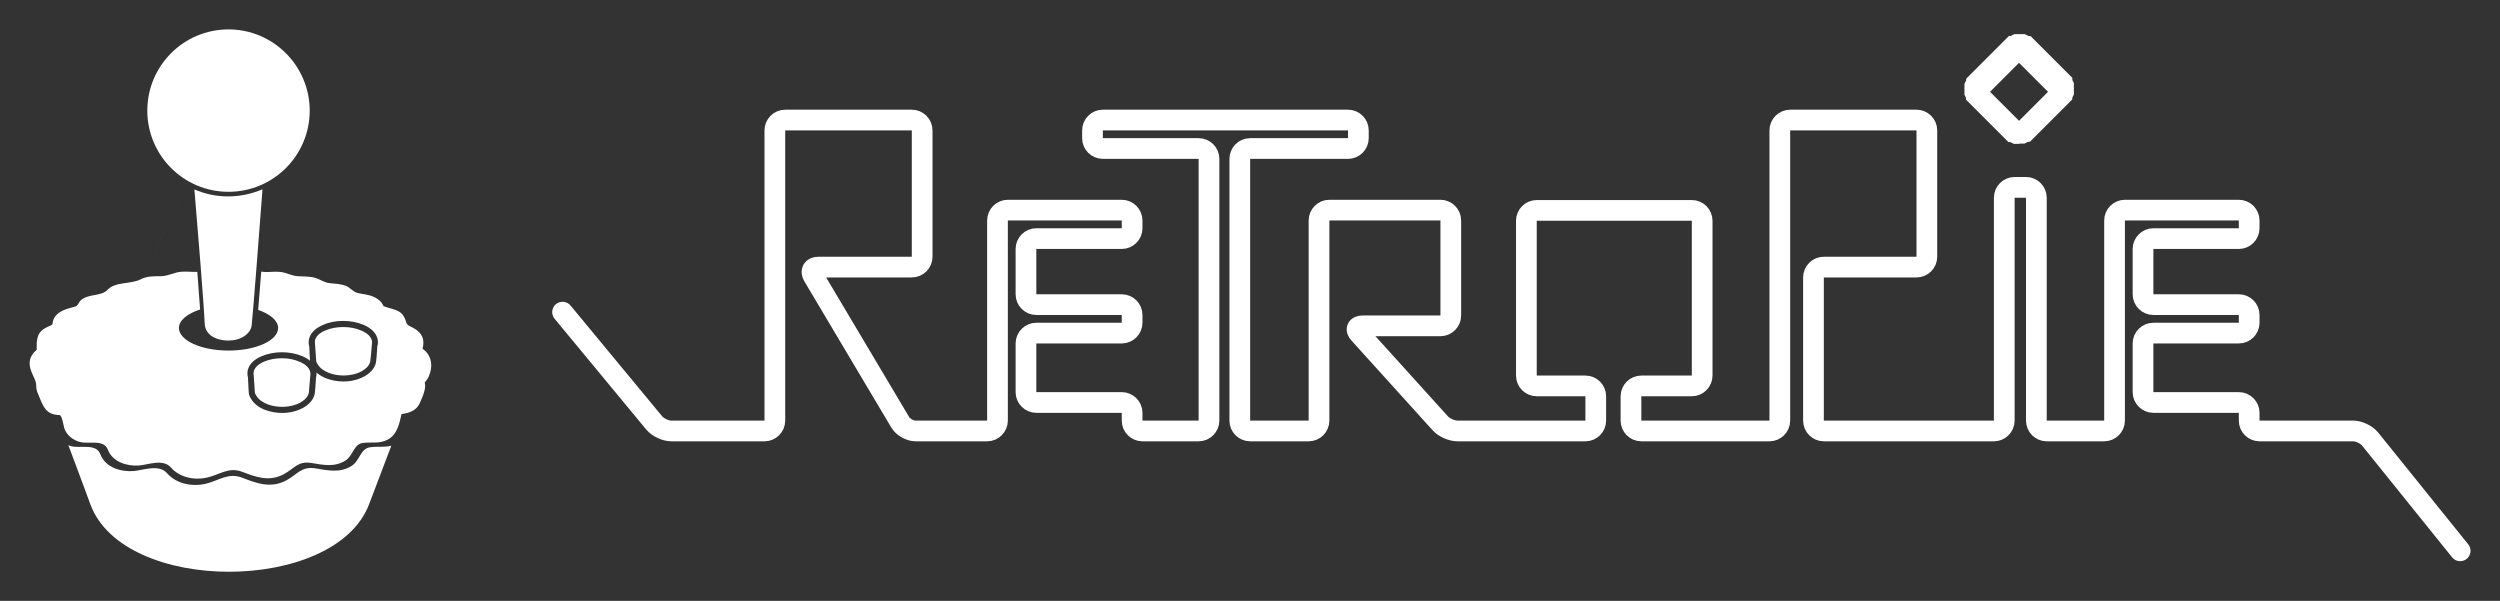 <?xml version="1.0" encoding="utf-8"?>
<!-- Generator: Adobe Illustrator 28.6.0, SVG Export Plug-In . SVG Version: 9.03 Build 54939)  -->
<svg version="1.1" baseProfile="tiny"
	 id="Layer_1" xmlns:rdf="http://www.w3.org/1999/02/22-rdf-syntax-ns#" xmlns:dc="http://purl.org/dc/elements/1.1/" xmlns:cc="http://creativecommons.org/ns#"
	 xmlns="http://www.w3.org/2000/svg" xmlns:xlink="http://www.w3.org/1999/xlink" x="0px" y="0px" viewBox="0 0 965.7 232.1"
	 overflow="visible" xml:space="preserve">
<rect x="0" y="0" width="965.7" height="232.1" fill="#333333" stroke="none"/>
<g transform="translate(275.01 -304.43)">
	<path fill="none" stroke="#FFFFFF" stroke-width="8" stroke-linecap="round" stroke-linejoin="round" stroke-miterlimit="8" d="
		M675.3,517.2L640.5,474c-1.4-1.7-4.3-3.1-6.5-3.1h-36.2c-2.2,0-4-1.8-4-4v-3c0-2.2-1.8-4-4-4h-33c-2.2,0-4-1.8-4-4v-18.8
		c0-2.2,1.8-4,4-4h33c2.2,0,4-1.8,4-4v-3c0-2.2-1.8-4-4-4h-33c-2.2,0-4-1.8-4-4v-17.5c0-2.2,1.8-4,4-4h33c2.2,0,4-1.8,4-4v-3
		c0-2.2-1.8-4-4-4h-44c-2.2,0-4,1.8-4,4v77.3c0,2.2-1.8,4-4,4h-22.2c-2.2,0-4-1.8-4-4v-86.1c0-2.2-1.8-4-4-4h-4.4c-2.2,0-4,1.8-4,4
		v86.1c0,2.2-1.8,4-4,4h-65.7c-2.2,0-4-1.8-4-4v-55.3c0-2.2,1.8-4,4-4h35.8c2.2,0,4-1.8,4-4v-48.8c0-2.2-1.8-4-4-4h-48.8
		c-2.2,0-4,1.8-4,4v112.1c0,2.2-1.8,4-4,4H359c-2.2,0-4-1.8-4-4v-9.4c0-2.2,1.8-4,4-4h19.5c2.2,0,4-1.8,4-4v-59.8c0-2.2-1.8-4-4-4
		l-59.9,0c-2.2,0-4,1.8-4,4v59.8c0,2.2,1.8,4,4,4h18.8c2.2,0,4,1.8,4,4v9.4c0,2.2-1.8,4-4,4H288c-2.2,0-5.2-1.3-6.7-3L250,433.3
		c-1.5-1.6-0.9-3,1.3-3h30.1c2.2,0,4-1.8,4-4v-36.7c0-2.2-1.8-4-4-4h-42.9c-2.2,0-4,1.8-4,4v77.3c0,2.2-1.8,4-4,4h-22.6
		c-2.2,0-4-1.8-4-4V365.8c0-2.2,1.8-4,4-4h37.8c2.2,0,4-1.8,4-4v-3c0-2.2-1.8-4-4-4H151c-2.2,0-4,1.8-4,4v3c0,2.2,1.8,4,4,4h37
		c2.2,0,4,1.8,4,4v101.1c0,2.2-1.8,4-4,4l-21.7,0c-2.2,0-4-1.8-4-4v-3c0-2.2-1.8-4-4-4h-33c-2.2,0-4-1.8-4-4v-18.8c0-2.2,1.8-4,4-4
		h33c2.2,0,4-1.8,4-4v-3c0-2.2-1.8-4-4-4h-33c-2.2,0-4-1.8-4-4v-17.5c0-2.2,1.8-4,4-4h33c2.2,0,4-1.8,4-4v-3c0-2.2-1.8-4-4-4h-44
		c-2.2,0-4,1.8-4,4v77.3c0,2.2-1.8,4-4,4H78.7c-2.2,0-4.9-1.5-6-3.4L39.1,411c-1.1-1.9-0.2-3.4,2-3.4h36.1c2.2,0,4-1.8,4-4v-48.8
		c0-2.2-1.8-4-4-4H28.3c-2.2,0-4,1.8-4,4v112.1c0,2.2-1.8,4-4,4h-36c-2.2,0-5.2-1.4-6.6-3.1L-57.7,425"/>
	<path fill-rule="evenodd" fill="#FFFFFF" d="M504.9,360l-0.2,0l-0.2,0l-0.2,0l-0.2,0l-0.2,0l-0.2,0l-0.2,0l-0.2,0l-0.2,0l-0.2,0
		l-0.2-0.1l-0.2-0.1l-0.2-0.1l-0.2-0.1l-0.2-0.1l-0.2-0.1l-0.2-0.1l-0.1,0l-0.1,0l-0.1,0l-0.1,0l-0.1,0l-0.1,0l-0.1,0l-0.1-0.1
		l-0.1-0.1l-0.1-0.1l-0.1-0.1l-0.1-0.1l-0.1-0.1l-0.1-0.1l-0.1-0.1l-0.1-0.1l-0.1-0.1l-0.1-0.1l-0.1-0.1l-0.1-0.1l-0.1-0.1l-0.1-0.1
		l-0.1-0.1l-0.1-0.1l-0.1-0.1l-0.1-0.1l-0.1-0.1l-0.1-0.1l-0.1-0.1l-0.1-0.1l-11.8-11.8l-0.1-0.1l-0.1-0.1l-0.1-0.1l-0.1-0.1
		l-0.1-0.1l-0.1-0.1l-0.1-0.1l-0.1-0.1l-0.1-0.1l-0.1-0.1l-0.1-0.1l-0.1-0.1l-0.1-0.1l-0.1-0.1l-0.1-0.1l-0.1-0.1l-0.1-0.1l-0.1-0.1
		l-0.1-0.1l-0.1-0.1l-0.1-0.1l-0.1-0.1l-0.1-0.1l0-0.1l0-0.1l0-0.1l0-0.1l0-0.1l0-0.1l0-0.1l-0.1-0.2l-0.1-0.2l-0.1-0.2l-0.1-0.2
		l-0.1-0.2l-0.1-0.2l0-0.2l0-0.2l0-0.2l0-0.2l0-0.2l0-0.2l0-0.2l0-0.2l0-0.2l0-0.2v-0.2v-0.2l0-0.2l0-0.2l0-0.2l0-0.2l0-0.2l0-0.2
		l0-0.2l0-0.2l0-0.2l0.1-0.2l0.1-0.2l0.1-0.2l0.1-0.2l0.1-0.2l0.1-0.2l0.1-0.2l0-0.1l0-0.1l0-0.1l0-0.1l0-0.1l0-0.1l0.1-0.1l0.1-0.1
		l0.1-0.1l0.1-0.1l0.1-0.1l0.1-0.1l0.1-0.1l0.1-0.1l0.1-0.1l0.1-0.1l0.1-0.1l0.1-0.1l0.1-0.1l0.1-0.1l0.1-0.1l0.1-0.1l0.1-0.1
		l0.1-0.1l0.1-0.1l0.1-0.1l0.1-0.1l0.1-0.1l0.1-0.1l0.1-0.1l11.8-11.8l0.1-0.1l0.1-0.1l0.1-0.1l0.1-0.1l0.1-0.1l0.1-0.1l0.1-0.1
		l0.1-0.1l0.1-0.1l0.1-0.1l0.1-0.1l0.1-0.1l0.1-0.1l0.1-0.1l0.1-0.1l0.1-0.1l0.1-0.1l0.1-0.1l0.1-0.1l0.1-0.1l0.1-0.1l0.1-0.1
		l0.1-0.1l0.1,0l0.1,0l0.1,0l0.1,0l0.1,0l0.1,0l0.1,0l0.2-0.1l0.2-0.1l0.2-0.1l0.2-0.1l0.2-0.1l0.2-0.1l0.2-0.1l0.2,0l0.2,0l0.2,0
		l0.2,0l0.2,0l0.2,0l0.2,0l0.2,0l0.2,0l0.2,0l0.2,0l0.2,0l0.2,0l0.2,0l0.2,0l0.2,0l0.2,0l0.2,0l0.2,0l0.2,0l0.2,0.1l0.2,0.1l0.2,0.1
		l0.2,0.1l0.2,0.1l0.2,0.1l0.2,0.1l0.1,0l0.1,0l0.1,0l0.1,0l0.1,0l0.1,0l0.1,0l0.1,0l0.1,0.1l0.1,0.1l0.1,0.1l0.1,0.1l0.1,0.1
		l0.1,0.1l0.1,0.1l0.1,0.1l0.1,0.1l0.1,0.1l0.1,0.1l0.1,0.1l0.1,0.1l0.1,0.1l0.1,0.1l0.1,0.1l0.1,0.1l0.1,0.1l0.1,0.1l0.1,0.1
		l0.1,0.1l0.1,0.1l11.8,11.8l0.1,0.1l0.1,0.1l0.1,0.1l0.1,0.1l0.1,0.1l0.1,0.1l0.1,0.1l0.1,0.1l0.1,0.1l0.1,0.1l0.1,0.1l0.1,0.1
		l0.1,0.1l0.1,0.1l0.1,0.1l0.1,0.1l0.1,0.1l0.1,0.1l0.1,0.1l0.1,0.1l0.1,0.1l0.1,0.1l0,0.1l0,0.1l0,0.1l0,0.1l0,0.1l0,0.1l0,0.1
		l0,0.1l0.1,0.2l0.1,0.2l0.1,0.2l0.1,0.2l0.1,0.2l0.1,0.2l0,0.2l0,0.2l0,0.2l0,0.2l0,0.2l0,0.2l0,0.2l0,0.2l0,0.2l0,0.2v0.2v0.2
		l0,0.2l0,0.2l0,0.2l0,0.2l0,0.2l0,0.2l0,0.2l0,0.2l0,0.2l0,0.2l-0.1,0.2l-0.1,0.2l-0.1,0.2l-0.1,0.2l-0.1,0.2l-0.1,0.2l0,0.1l0,0.1
		l0,0.1l0,0.1l0,0.1l0,0.1l-0.1,0.1l0,0.1l-0.1,0.1l-0.1,0.1l-0.1,0.1l-0.1,0.1l-0.1,0.1l-0.1,0.1l-0.1,0.1l-0.1,0.1l-0.1,0.1
		l-0.1,0.1l-0.1,0.1l-0.1,0.1l-0.1,0.1l-0.1,0.1l-0.1,0.1l-0.1,0.1l-0.1,0.1l-0.1,0.1l-0.1,0.1l-0.1,0.1l-0.1,0.1l-0.1,0.1
		l-11.8,11.8l-0.1,0.1l-0.1,0.1l-0.1,0.1l-0.1,0.1l-0.1,0.1l-0.1,0.1l-0.1,0.1l-0.1,0.1l-0.1,0.1l-0.1,0.1l-0.1,0.1l-0.1,0.1
		l-0.1,0.1l-0.1,0.1l-0.1,0.1l-0.1,0.1l-0.1,0.1l-0.1,0.1l-0.1,0.1l-0.1,0.1l-0.1,0.1l-0.1,0.1l-0.1,0.1l-0.1,0l-0.1,0l-0.1,0
		l-0.1,0l-0.1,0l-0.1,0l-0.1,0l-0.2,0.1l-0.2,0.1l-0.2,0.1l-0.2,0.1l-0.2,0.1l-0.2,0.1l-0.2,0.1l-0.2,0l-0.2,0l-0.2,0l-0.2,0l-0.2,0
		l-0.2,0l-0.2,0l-0.2,0l-0.2,0L504.9,360L504.9,360z M504.9,351.1l11.2-11.2l-11.2-11.2l-11.2,11.2L504.9,351.1L504.9,351.1z"/>
	<g transform="matrix(.538 0 0 .538 -535.47 275.33)">
		<g>
			<path fill="#FFFFFF" d="M533.2,373.7c6.7,17.9,14.6,39,15.9,42.7c12,32.2,55.7,48.2,99.4,48.2c44.1,0,88.4-16.2,100.6-48.4
				c1.5-3.9,9.3-24.5,16-42.1c-4.9,1.3-10,0.4-15.1,1.1c-7.2,0.9-7.4,9.6-13.4,13.4c-8.3,5.2-16.9,3.3-25.8,1.8
				c-10.2-1.7-13.1,4.2-20.9,8.5c-11.1,6-21.1,2.4-31.8-1.8c-9.8-3.8-16.4,1.7-25.4,4.1c-9.8,2.6-21.7,0.6-28.6-7.3
				c-6-6.8-16.8-2.2-24.2-1.6c-9.1,0.7-20.2-2.7-23.7-12c-3.1-8.2-14.2-4-21.2-5.9C534.4,374.1,533.8,373.9,533.2,373.7L533.2,373.7
				z"/>
			<path fill="#FFFFFF" d="M617.3,249.1c-1,0-2,0-3,0.1c-5.2,0.4-9.6,3.2-14.8,3.2c-4.8,0-9.9-0.1-14.3,2.2
				c-7.2,3.8-17.9,1.4-23.9,7.6c-4.8,5-13.9,2.5-19.4,7.7c-1.4,1.4-1.6,3.6-3.5,4.2c-2,0.7-4.2,1.1-6.2,1.8c-4,1.3-8.3,3.7-9.8,7.9
				c-1,2.7,0.4,3.1-2.4,4.2c-1.9,0.8-3.7,1.7-5.3,2.9c-3,2.3-3.8,5.5-4.2,9.2c0,0.3,0,5.1,0,5.1c-1.4,1.2-2.7,2.6-3.6,4.2
				c-2.2,3.8-1.7,7.9-0.1,11.8c1.7,4.3,3.2,5.9,3.4,10.3c-0.2,2.1,0.8,4.3,1.6,6.2c3.3,8.1,5.2,14.2,15,14.4c2,0,2.9,7.8,3.6,9.8
				c1.8,4.8,6.2,8.2,11.1,9.5c6.6,1.8,17.1-2.2,20.1,5.6c3.4,8.8,13.8,12,22.4,11.3c7-0.6,17.2-5,22.9,1.5c6.6,7.5,17.7,9.4,27,6.9
				c8.5-2.2,14.8-7.4,24-3.9c10.2,3.9,19.6,7.4,30.1,1.7c7.4-4,10.1-9.6,19.7-8c8.5,1.4,16.6,3.2,24.4-1.7
				c5.7-3.6,5.9-11.9,12.7-12.7c6-0.7,11.9,0.7,17.6-2.3c6.9-3.6,8.5-11.4,10-18.4c6.1-0.9,11.3-2.6,13.6-9c1.4-3.1,2.8-6.4,3.3-9.7
				c0.2-1.3,0.1-2.7-0.2-4c1-1.3,2-2.4,2.7-3.9c3.4-7.2,2.6-15.6-4.3-20.3c1.8-6.6-0.2-11.3-6.3-14.8c-3-1.8-4.7-1.5-5.6-4.8
				c-0.9-3.1-2.3-5.5-5-7.1c-3.5-2-7.4-2.4-11.1-3.9c-1.5-3.9-5.3-6.2-9.2-7.5c-3.2-1-6.5-1.2-9.6-2c-3.3-0.9-5.1-3.9-8.5-5.2
				c-3.6-1.3-7.5-1.4-11.3-1.8c-4.1-0.4-7-2.9-10.8-3.9c-4.1-1.1-8.1-0.8-12.3-1.1c-4.2-0.3-7.7-2.4-11.8-3c-3.3-0.4-6.5-0.1-9.8,0
				c-1.5,0.1-3-0.1-4.5-0.3c-0.8,10.1-1.6,19.8-2.2,27.5c8.7,3,14.3,7.7,14.3,13c0,9-15.9,16.2-35.6,16.2s-35.6-7.3-35.6-16.2
				c0-5.5,6-10.3,15.2-13.3c-0.5-7.6-1.3-17.1-2-27C622.6,249.4,620,249.1,617.3,249.1L617.3,249.1z M730.6,284.5
				c5.2,0,10.2,1,14.5,2.8c0.4,0.2,1,0.4,1.6,0.7c5.7,2.9,8.8,7.1,8.8,11.9c0,1-0.2,2.1-0.5,3l-0.4,6.5c-0.1,1-0.1,1.4-0.2,1.9
				c0,0.3-0.1,0.5-0.1,1.2c-0.2,4.7-3.3,8.9-8.5,11.8c-4.4,2.4-9.6,3.7-15.1,3.7c-4.2,0-8.5-0.8-12.2-2.2c-2.8-1.1-5.2-2.5-7.1-4.2
				c0,0.3,0,0.5,0,0.8c0,1-0.2,2-0.4,3l-0.4,6.6c-0.1,1-0.1,1.5-0.2,1.9c0,0.3-0.1,0.5-0.1,1.2c-0.2,4.7-3.3,8.9-8.5,11.8
				c-4.4,2.4-9.6,3.7-15.1,3.7c-4.2,0-8.5-0.8-12.2-2.2c-4.8-1.8-8.3-4.7-10.2-8.1c-0.2-0.3-0.3-0.5-0.4-0.7
				c-0.9-1.6-1.1-2.4-1.2-4.4l-0.1-1.3c0-0.7-0.1-1.3-0.1-2l-0.3-6.5c-0.4-1.4-0.5-2.8-0.4-4.2c0.5-4.8,4.2-8.9,10.3-11.4
				c4.3-1.8,9.3-2.8,14.5-2.8c5.2,0,10.2,1,14.5,2.8c0.4,0.2,1,0.4,1.6,0.7c1.5,0.8,2.9,1.6,4,2.6c0-0.1,0-0.3,0-0.4
				c-0.1-1.1-0.1-2.2-0.2-3.2l-0.3-6.6c-0.4-1.3-0.5-2.7-0.4-4.1c0.5-4.8,4.2-8.9,10.3-11.4C720.4,285.4,725.4,284.5,730.6,284.5
				L730.6,284.5z M730.6,288.9c-4.6,0-9,0.8-12.8,2.4c-4.6,1.9-7.3,4.7-7.6,7.9c0,0.1,0,0.2,0,0.4h0l0,0.3c0,0.3,0,0.7,0.1,1
				L711,311c0,0.5,0,0.9,0.1,1.4c0.1,1.9,0.1,1.5,1.1,3.2c1.7,3,4.9,5,8,6.2c3.3,1.3,7,1.9,10.7,1.9c4.6,0,9.1-1,13-3.1
				c3-1.7,6.1-4.5,6.2-8.1c0.1-1.6,0.2-1.5,0.3-2.8c0,0,0,0,0,0l0.8-8.9h0c0-0.2,0.1-0.5,0.1-0.7c0-4.1-3.8-6.8-6.5-8.1
				c-0.3-0.2-0.7-0.4-1.1-0.5C739.7,289.7,735.2,288.9,730.6,288.9L730.6,288.9z M686.6,311.3c-4.6,0-9,0.8-12.8,2.4
				c-4.5,1.9-7.3,4.7-7.6,7.9c-0.1,0.7,0,1.3,0.1,2l0.8,12.1h0c0.1,1,0.2,1,1,2.4c1.7,3,4.9,5,8,6.2c3.3,1.3,7,1.9,10.7,1.9
				c4.6,0,9.1-1,13-3.1c3-1.7,6.1-4.5,6.2-8.1c0,0,0,0,0-0.1h0l0.1-1.7c0-0.3,0.1-0.5,0.1-1c0,0,0,0,0,0l0.7-8.5
				c0.1-0.4,0.1-0.8,0.1-1.2c0-4.1-3.8-6.8-6.5-8.1c-0.3-0.2-0.7-0.4-1.1-0.5C695.7,312.2,691.3,311.3,686.6,311.3L686.6,311.3z"/>
			<path fill="#FFFFFF" d="M623.7,190.1c2,23.7,6.9,83.2,7.4,96.3c0.3,8.5,8.7,12.2,16.9,12.2c3.9,0,7.5-0.8,10.3-2.4
				c3.6-2,6-5,6.5-8.2c0.5-2.9,6.5-80.1,7.8-98c-7.5,3.2-15.8,5.1-24.5,5.1C639.5,195.2,631.2,193.3,623.7,190.1L623.7,190.1z"/>
			<path fill="#FFFFFF" d="M648.2,75.2c-32.2,0-58.3,26.1-58.3,58.3c0,32.2,26.1,58.3,58.3,58.3c32.2,0,58.3-26.1,58.3-58.3
				C706.4,101.3,680.3,75.2,648.2,75.2z M663.6,88.6C537,360.3,600.3,224.5,663.6,88.6z"/>
		</g>
		<rect x="684.3" y="329.8" fill-rule="evenodd" fill="#FFFFFF" width="0.5" height="2.1"/>
	</g>
</g>
</svg>
